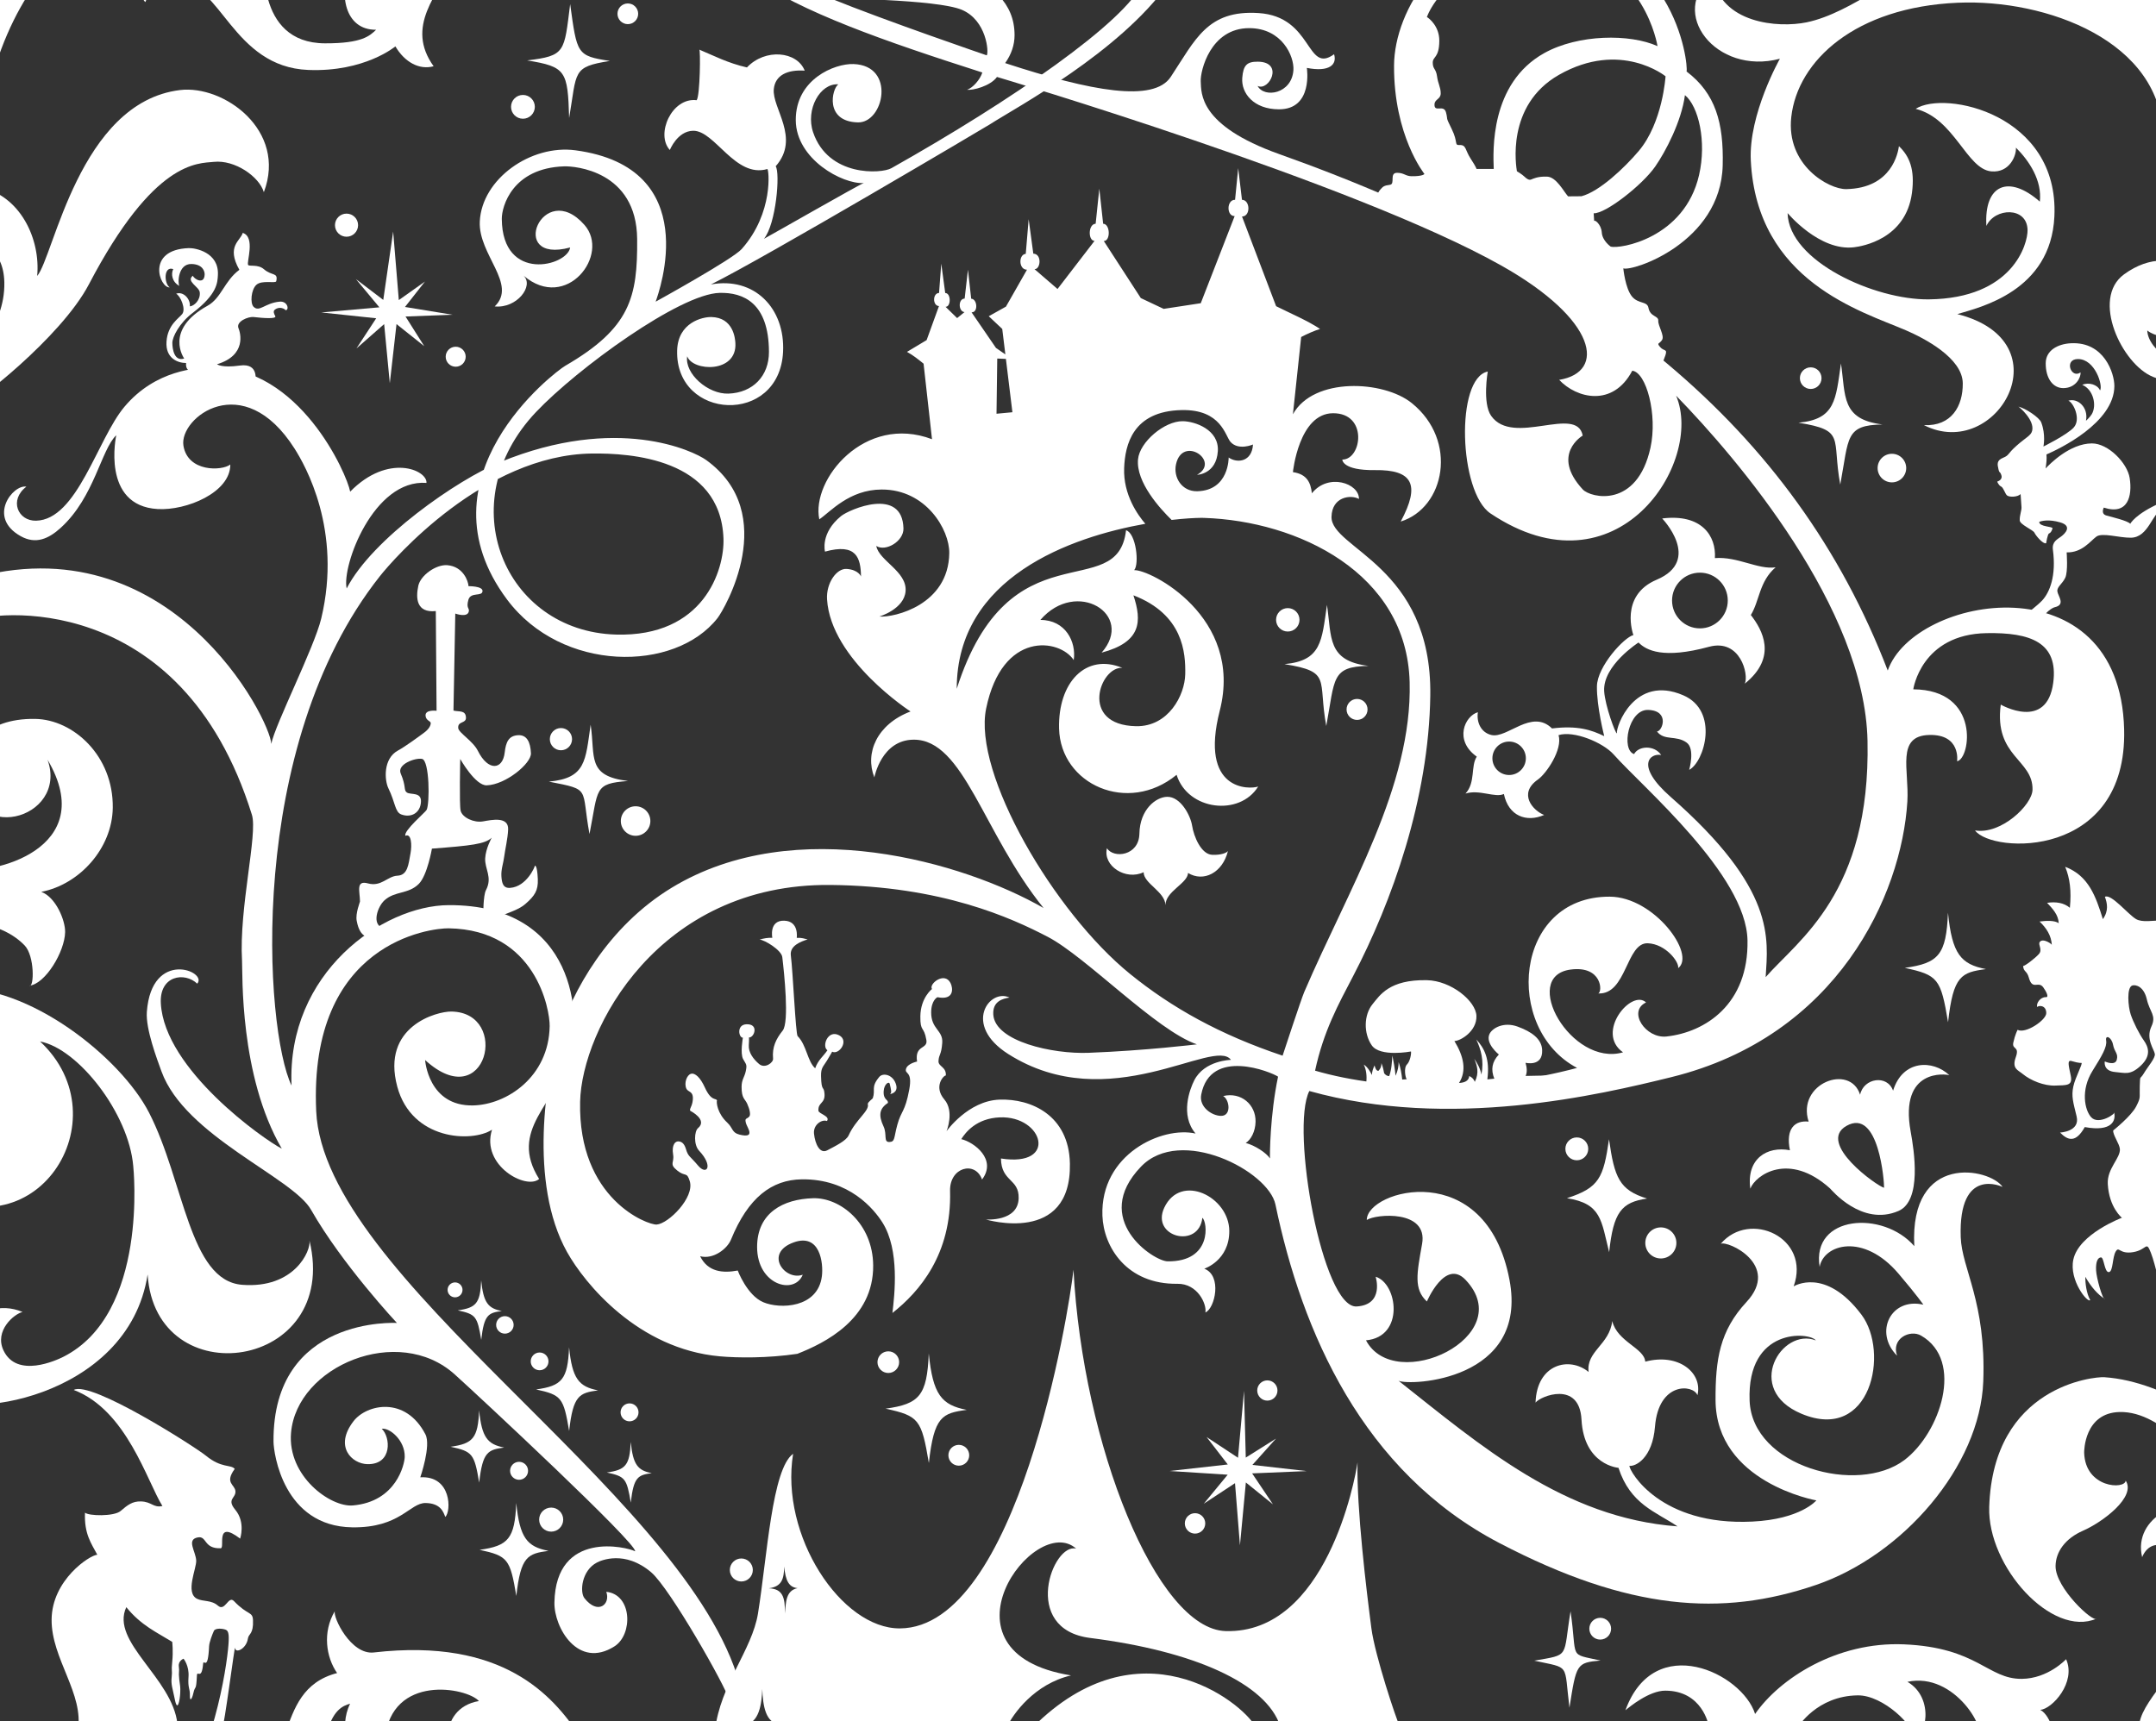 <?xml version="1.0" encoding="UTF-8" standalone="no"?>
<!DOCTYPE svg PUBLIC "-//W3C//DTD SVG 1.1//EN" "http://www.w3.org/Graphics/SVG/1.1/DTD/svg11.dtd">
<svg width="100%" height="100%" viewBox="0 0 625 499" version="1.1" xmlns="http://www.w3.org/2000/svg" xmlns:xlink="http://www.w3.org/1999/xlink" xml:space="preserve" xmlns:serif="http://www.serif.com/" style="fill-rule:evenodd;clip-rule:evenodd;stroke-linejoin:round;stroke-miterlimit:2;">
    <rect x="0" y="0" width="625" height="499" fill="#333333" stroke="none"/>
    <g transform="matrix(1,0,0,1,-69,-23)">
        <clipPath id="_clip1">
            <rect x="647.966" y="122.507" width="46.034" height="79.267"/>
        </clipPath>
        <g clip-path="url(#_clip1)">
            <path d="M654.108,140.898C656.239,141.392 660.193,144.074 660.725,145.462C662.104,149.061 661.365,152.468 661.365,152.468C661.365,152.468 668.113,149.129 670.112,146.993C672.368,144.58 670.05,139.671 668.598,139.189C671.208,138.322 674.48,141.034 673.699,145.004C673.699,145.004 674.88,143.943 675.38,143.098C676.884,140.558 675.858,135.92 672.613,134.585C674.514,133.749 677.053,134.508 677.78,136.201C678.7,134.88 676.361,127.078 671.352,127.103C667.238,127.124 669.373,132.948 672.136,130.972C672.254,132.376 670.836,135.487 667.182,135.532C664.147,135.568 662.007,132.742 662.029,128.313C662.047,124.601 665.498,122.72 669.365,122.525C679.032,122.038 681.942,131.328 681.932,134.922C681.904,145.635 665.721,153.279 662.248,154.766C662.355,156.131 662.244,157.18 661.995,158.827C663.2,157.543 668.993,151.611 675.4,151.565C680.127,151.532 685.699,157.237 686.374,161.624C687.171,166.796 685.888,172.454 678.868,170.181C678.868,170.181 677.9,171.982 679.6,172.464C681.126,172.897 685.798,173.982 686.541,174.873C686.541,174.873 687.937,172.041 695.406,168.758C703.332,165.275 695.747,170.84 695.747,170.84C692.927,171.575 691.885,178.848 686.716,178.908C683.282,178.947 678.376,177.35 676.702,178.599C674.954,179.903 672.536,183.292 668.098,183.163C668.098,183.163 668.542,188.738 667.69,190.529C666.837,192.32 665.257,193.142 665.406,194.457C665.557,195.796 667.882,198.318 664.669,199.056C663.787,199.258 662.137,200.55 661.351,201.774L656.73,200.763C656.73,200.763 659.73,198.468 660.983,197.125C663.181,194.77 665.124,189.996 664.114,182.414C663.803,180.075 665.35,179.416 666.514,178.55C667.578,177.758 669.906,175.514 666.197,174.452C662.873,173.501 660.877,174.027 660.141,174.317C660.162,175.813 664.156,175.601 663.997,176.206C663.833,176.831 663.508,177.496 663.019,177.655C662.548,177.808 662.157,180.51 662.157,180.51C661.168,180.801 659.086,178.19 658.765,177.463C658.396,176.629 654.527,175.112 654.496,173.873C654.456,172.288 655.08,171.028 655.007,170.029C654.96,169.378 654.748,166.254 654.748,166.254C653.918,167.138 651.502,167.217 650.811,166.646C650.252,166.184 649.8,164.391 649.075,164.05C648.35,163.709 647.966,162.635 647.966,162.635C647.966,162.635 649.58,162.191 649.196,160.869C648.812,159.547 648.638,160.36 648.345,159.113C647.98,157.557 647.787,156.504 649.663,155.736C651.539,154.968 650.817,154.665 653.648,152.167C656.393,149.746 657.796,149.294 658.112,147.843C658.787,144.745 654.435,141.05 654.108,140.898L654.09,140.894C654.092,140.892 654.098,140.894 654.108,140.898Z" style="fill:white;"/>
        </g>
    </g>
    <g transform="matrix(1,0,0,1,-69,-23)">
        <path d="M465.062,336.883C465.293,334.884 465.044,333.149 464.345,331.663C465.47,332.428 466.108,333.541 466.724,334.697C466.699,333.703 467.057,332.785 467.47,331.908C467.691,332.843 468,333.472 468.567,333.505C469.449,332.601 469.422,331.883 469.462,331.254C469.931,332.433 470.117,333.486 470.256,334.196C470.684,334.743 471.172,335.008 471.714,335.015C472.422,333.045 472.487,331.047 472.635,329.053C473.029,330.952 473.368,332.886 473.556,334.913C474.19,333.54 474.456,332.223 474.452,330.947C475.021,332.72 475.295,334.215 475.486,336.015L476.808,335.921C476.443,335.65 475.844,332.64 476.872,331.623C477.797,330.709 478.154,328.466 478.027,327.873C478.027,327.873 469.073,329.578 466.659,326.096C464.265,322.643 464.315,317.274 466.919,314.114C469.001,311.587 471.756,306.978 482.632,307.202C489.702,307.348 496.859,313.28 497.002,317.559C497.152,322.058 492.285,324.853 490.617,324.843C493.368,329.361 494.199,333.494 491.952,337.011C493.571,336.913 494.768,336.428 494.92,334.989C495.666,335.329 496.231,335.862 496.532,336.678C497.876,333.959 497.174,331.959 496.379,330C497.256,331.299 498.068,332.676 498.451,334.58C499.243,330.497 498.315,327.335 496.967,324.397C499.254,326.877 500.961,330.01 500.166,335.962L502.187,335.757C501.139,333.145 501.484,330.888 503.502,328.752C503.502,328.752 499.501,325.558 500.781,322.82C501.594,321.082 504.891,319.176 508.966,320.669C512.998,322.146 515.915,324.219 516.054,327.441C516.269,332.406 511.234,331.149 511.234,331.149C511.653,332.602 511.744,333.886 511.27,334.964L519.074,334.81L500.626,340.516L476.243,341.207L465.062,336.883Z" style="fill:white;"/>
    </g>
    <g transform="matrix(1,0,0,1,-69,-23)">
        <clipPath id="_clip2">
            <rect x="467.432" y="23" width="100.985" height="106.979"/>
        </clipPath>
        <g clip-path="url(#_clip2)">
            <path d="M469.148,77.956C469.918,77.112 470.127,76.811 471.925,76.582C473.554,76.375 471.64,73.079 474.03,73.104C476.044,73.124 476.429,74.068 478.182,74.093C481.526,74.142 481.95,73.438 481.92,73.427C481.92,73.427 473.024,62.363 473.116,42.027C473.19,25.704 487.529,2.65 512.907,2.736C554.583,2.879 558.511,42.045 557.914,43.724C566.344,50.11 568.697,58.656 568.391,70.947C567.83,93.388 542.178,101.809 539.58,100.808C539.58,100.808 540.133,106.611 542.107,108.984C543.933,111.179 546.502,110.27 546.869,112.245C547.374,114.964 549.821,114.47 549.716,116.013C549.618,117.447 551.573,120.297 550.823,121.546C550.074,122.796 549.121,122.304 550.246,123.616C551.37,124.928 552.416,124.056 551.791,125.993C551.167,127.929 550.074,129.979 550.074,129.979L522.901,109.116L493.667,92.437L467.432,81.256C467.432,81.256 468.377,78.799 469.148,77.956ZM557.446,50.582C561.404,53.829 563.775,64.028 561.536,73.773C557.312,92.153 538.456,95.294 535.911,94.495C535.911,94.495 533.499,92.839 533.339,90.4C533.18,87.961 531.101,86.457 531.141,87.177C531.181,87.897 530.989,84.84 530.989,84.84C534.392,85.018 545.054,76.691 548.806,71.316C551.819,66.999 556.445,58.197 557.446,50.582ZM551.824,45.12C551.824,45.12 538.822,34.524 520.941,44.691C505.353,53.553 508.574,71.601 508.733,72.651C508.733,72.651 510.208,73.52 510.944,74.236C511.519,74.794 512.196,75.304 512.846,75.054C513.495,74.804 514.794,74.109 517.479,74.214C520.193,74.32 522.285,78.533 523.562,79.933L527.438,79.901C532.668,78.551 539.936,71.632 544.029,66.809C551.004,58.587 551.824,45.12 551.824,45.12ZM502.019,71.986C501.827,66.85 500.865,47.187 516.681,38.385C526.534,32.901 541.518,32.76 549.493,36.376C549.493,36.376 545.762,12.388 521.818,9.241C497.983,6.108 485.157,21.112 482.64,27.939C483.39,28.367 486.279,30.7 486.238,34.876C486.188,39.937 484.303,39.305 484.339,41.223C484.374,43.145 485.273,42.82 485.588,45.171C485.874,47.298 486.647,48.308 486.647,50.057C486.647,51.806 484.919,51.714 484.847,53.235C484.726,55.799 487.537,53.116 488.187,55.615C488.836,58.114 487.887,56.465 489.836,60.412C491.785,64.36 490.454,65.124 492.168,65.056C494.075,64.98 493.699,66.51 495.333,69.008C496.997,71.551 497.016,71.979 497.016,71.979L502.019,71.986Z" style="fill:white;"/>
        </g>
    </g>
    <g transform="matrix(1,0,0,1,-69,-23)">
        <path d="M429.625,426.255L427.885,445.675L418.777,439.662L424.917,447.62L408.056,449.513L424.892,450.588L417.958,459.005L427.015,453.044L428.448,471.056L430.163,452.839L438.017,459.184L431.979,450.204L447.791,449.539L432.056,447.748L438.887,440.123L430.137,445.624" style="fill:white;"/>
    </g>
    <g transform="matrix(1,0,0,1,-69,-23)">
        <path d="M124.044,130.615L142.971,133.734C142.971,133.734 144.311,128.168 138.514,128.99C133.222,129.74 131.914,128.611 131.914,128.611C140.602,125.994 138.66,119.403 138.144,118.18C137.309,116.199 141.018,114.745 142.5,114.92C145.294,115.249 149.09,115.51 148.823,114.712C148.782,114.59 148.198,113.739 148.412,113.149C148.6,112.629 149.5,112.271 150.047,112.264C151.008,112.253 151.564,112.666 151.809,112.942C152.884,112.929 152.445,110.233 150.029,110.466C145.746,110.878 144.211,113.609 142.518,111.957C141.469,110.934 141.78,106.998 143.314,105.59C144.935,104.101 148.916,105.282 149.083,104.531C149.669,101.886 147.86,103.094 145.499,101.051C143.777,99.561 141.303,100.316 140.938,99.831C140.38,99.091 143.142,91.744 139.369,90.521C138.736,92.844 134.518,94.34 138.388,101.234C134.005,104.491 133.187,109.424 129.161,111.655C116.436,118.707 122.399,126.948 122.399,126.948C119.505,127.892 118.966,124.184 118.962,122.407C118.958,120.693 121.014,116.651 124.835,113.741C132.066,108.233 132.049,104.861 132.164,102.752C132.527,96.135 125.584,94.873 123.73,94.938C111.167,95.383 115.31,106.613 118.208,106.321C116.555,105.337 116.366,100.026 119.225,101.027C118.507,102.402 118.861,104.768 121.002,105.901C120.47,105.163 120.573,99.481 124.477,99.546C127.79,99.6 128.356,101.714 128.326,102.585C128.22,105.753 125.126,103.815 124.922,102.942C122.801,104.559 126.718,106.105 126.909,107.745C127.17,109.978 125.278,111.74 124.026,111.831C124.292,109.812 122.205,107.366 120.056,108.159C121.356,108.841 122.953,112.625 121.812,114.066C120.807,115.336 117.612,117.197 117.271,122.015C116.919,126.995 120.653,128.252 122.95,128.256C122.832,129.44 123.21,130.216 124.044,130.615Z" style="fill:white;"/>
    </g>
    <g transform="matrix(1,0,0,1,-69,-23)">
        <clipPath id="_clip3">
            <rect x="109.93" y="23" width="91.186" height="20.321"/>
        </clipPath>
        <g clip-path="url(#_clip3)">
            <path d="M116.222,10.117C109.417,10.503 108.853,21.922 111.143,23.597C112.754,19.4 114.936,18.403 120.705,18.113C132.872,17.501 136.355,42.406 158.361,43.281C174.729,43.932 183.62,36.448 183.62,36.448C186.331,41.081 190.623,43.351 194.702,42.207C186.466,30.74 195.673,21.367 201.116,11.357L191.053,10.458C189.673,14.984 185.173,22.193 178.135,22.403C174.286,22.519 170.692,16.79 170.463,13.661C167.21,20.972 168.805,31.715 178.033,31.631C176.183,33.365 174.061,35.595 163.2,35.563C142.598,35.503 145.726,10.283 145.726,10.283C145.726,10.283 116.581,10.097 116.222,10.117Z" style="fill:white;"/>
        </g>
    </g>
    <g transform="matrix(1,0,0,1,-69,-23)">
        <clipPath id="_clip4">
            <rect x="69" y="23" width="23.556" height="36.845"/>
        </clipPath>
        <g clip-path="url(#_clip4)">
            <path d="M92.555,8.298C80.942,9.662 66.537,35.051 63.941,59.845C63.936,59.888 60.02,8.315 59.993,8.521C59.965,8.726 92.805,8.268 92.555,8.298Z" style="fill:white;"/>
        </g>
    </g>
    <g transform="matrix(1,0,0,1,-69,-23)">
        <clipPath id="_clip5">
            <rect x="69" y="48.989" width="77.951" height="91.23"/>
        </clipPath>
        <g clip-path="url(#_clip5)">
            <path d="M63.075,77.227C74.942,79.651 80.785,92.347 79.775,103.015C84.594,97.451 91.967,52.687 121.162,49.113C133.873,47.557 152.288,60.793 145.489,78.717C144.14,74.198 137.09,69.28 130.977,69.932C126.374,70.423 113.678,69.333 94.786,105.415C86.578,121.091 60.988,140.632 59.993,140.212C57.033,138.96 60.093,123.47 59.993,124.233C59.6,127.232 70.55,118.28 70.257,104.86C70.044,95.098 63.284,92.502 59.993,94.787C58.595,95.758 62.716,77.154 63.075,77.227Z" style="fill:white;"/>
        </g>
    </g>
    <g transform="matrix(1,0,0,1,221,443)">
        <path d="M223.776,38.508C234.276,36.646 232.034,37.827 234.283,24.19C236.336,38.304 233.473,36.342 242.995,38.47C236.004,39.077 235.964,39.432 233.969,52.141C232.327,39.017 234.376,40.844 223.776,38.508Z" style="fill:white;"/>
    </g>
    <g transform="matrix(1,0,0,1,-69,-23)">
        <path d="M221.802,40.52C232.989,39.152 232.521,38.178 234.283,24.19C236.284,38.727 236.191,39.183 245.793,40.673C234.806,42.417 236.291,43.618 233.988,57.218C233.577,43.536 233.097,42.343 221.802,40.52Z" style="fill:white;"/>
    </g>
    <g transform="matrix(1,0,0,1,-69,-23)">
        <clipPath id="_clip6">
            <rect x="560.343" y="23" width="133.657" height="125.297"/>
        </clipPath>
        <g clip-path="url(#_clip6)">
            <path d="M626.743,146.273C647.776,156.989 667.912,122.042 636.408,114.071C642.959,112.101 663.522,107.473 664.544,85.752C665.942,56.033 632.695,49.124 624.333,54.559C635.635,57.388 639.074,72.039 646.259,72.69C651.587,73.172 653.576,68.036 653.397,65.809C657.317,69.713 661.011,75.376 660.325,81.459C651.301,73.529 644.1,76.502 644.833,88.508C647.266,83.192 656.617,82.847 656.766,89.671C656.854,93.686 652.515,109.528 628.114,109.802C612.502,109.977 587.555,98.789 587.201,84.783C587.201,84.783 596.467,95.928 606.498,94.69C608.857,94.399 621.496,92.306 623.255,78.931C624.152,72.106 622.527,68.293 619.48,65.385C619.226,67.114 617.54,77.578 604.201,77.833C599.206,77.929 586.692,70.933 588.275,56.887C590.117,40.548 606.862,25.071 636.558,23.791C662.167,22.688 695.85,34.926 696.014,62.852C696.032,65.951 698.449,20.881 696.479,19.882C696.211,19.746 628.643,13.608 627.341,13.626C620.078,13.731 606.077,26.709 592.729,29.471C584.498,31.175 567.735,29.855 565.459,16.125C552.392,26.414 566.338,44.971 584.974,40.032C584.974,40.032 575.869,56.092 576.537,69.543C578.281,104.658 608.735,113.265 621.482,118.763C626.75,121.035 637.909,126.772 637.985,134.13C638.054,140.78 634.701,146.616 626.743,146.273Z" style="fill:white;"/>
        </g>
    </g>
    <g transform="matrix(1,0,0,1,-69,-23)">
        <clipPath id="_clip7">
            <rect x="680.584" y="98.552" width="13.416" height="37.452"/>
        </clipPath>
        <g clip-path="url(#_clip7)">
            <path d="M691.468,118.817C695.999,122.631 713.94,122.012 713.722,113.044C713.565,106.607 700.077,91.326 684.72,102.56C675.096,109.601 684.101,128.588 693.102,132.262C698.846,134.607 706.994,136.004 706.994,136.004C706.994,136.004 708.048,127.978 706.328,128.837C701.906,131.045 691.671,124.752 691.468,118.817Z" style="fill:white;"/>
        </g>
    </g>
    <g transform="matrix(1,0,0,1,-69,-23)">
        <clipPath id="_clip8">
            <rect x="69" y="231.438" width="32.693" height="77.384"/>
        </clipPath>
        <g clip-path="url(#_clip8)">
            <path d="M56.729,274.974C66.579,276.983 98.059,269.198 82.787,243.285C88.951,260.653 59.74,268.712 59.171,246.142C59.026,240.38 64.183,231.202 79.192,231.443C90.293,231.621 101.89,242.168 101.69,257.206C101.534,268.974 92.065,279.436 80.964,281.593C85.174,283.122 87.953,289.861 87.878,293.286C87.754,298.939 82.184,308.268 77.524,308.795C78.922,309.393 79.057,300.173 76.148,297.134C73.488,294.356 67.417,289.94 56.436,290.6C56.113,290.62 56.338,274.894 56.729,274.974Z" style="fill:white;"/>
        </g>
    </g>
    <g transform="matrix(1,0,0,1,-69,-23)">
        <clipPath id="_clip9">
            <rect x="69" y="309.495" width="90.74" height="120.797"/>
        </clipPath>
        <g clip-path="url(#_clip9)">
            <path d="M55.617,309.546C77.249,308.311 103.961,329.57 112.206,345.613C122.431,365.509 123.82,394.325 139.189,395.524C154.308,396.703 159.204,385.659 158.711,382.68C167.777,420.33 114.016,427.873 111.797,392.526C106.115,429.055 56.887,435.159 50.844,427.234C50.844,427.234 51.064,419.852 51.124,419.92C53.098,422.141 64.44,424.39 63.1,422.904C50.241,413.415 62.629,397.952 75.537,403.404C73.096,403.959 67.323,408.822 70.001,414.524C73.865,422.749 85.398,417.395 87.352,416.409C112.175,403.883 107.657,361.473 107.626,361.109C106.341,345.849 91.7,327.069 80.618,324.969C104.771,347.49 79.087,387.985 46.931,367.238C75.604,357.818 67.412,336.068 54.8,327.253L55.617,309.546Z" style="fill:white;"/>
        </g>
    </g>
    <g transform="matrix(1,0,0,1,-69,-23)">
        <circle cx="251" cy="27" r="3" style="fill:white;"/>
    </g>
    <g transform="matrix(1,0,0,1,-69,-23)">
        <circle cx="220.594" cy="53.977" r="3.449" style="fill:white;"/>
    </g>
    <g transform="matrix(1,0,0,1,-69,-23)">
        <circle cx="169.455" cy="88.288" r="3.35" style="fill:white;"/>
    </g>
    <g transform="matrix(1,0,0,1,-69,-23)">
        <circle cx="201.099" cy="126.431" r="2.899" style="fill:white;"/>
    </g>
    <g transform="matrix(1,0,0,1,-69,-23)">
        <circle cx="231.612" cy="237.316" r="3.221" style="fill:white;"/>
    </g>
    <g transform="matrix(1,0,0,1,-69,-23)">
        <circle cx="253.252" cy="261.056" r="4.281" style="fill:white;"/>
    </g>
    <g transform="matrix(1,0,0,1,-69,-23)">
        <circle cx="442.314" cy="202.714" r="3.396" style="fill:white;"/>
    </g>
    <g transform="matrix(1,0,0,1,-69,-23)">
        <circle cx="462.396" cy="228.696" r="3.042" style="fill:white;"/>
    </g>
    <g transform="matrix(1,0,0,1,-69,-23)">
        <circle cx="593.905" cy="132.644" r="3.136" style="fill:white;"/>
    </g>
    <g transform="matrix(1,0,0,1,-69,-23)">
        <circle cx="617.444" cy="158.717" r="4.144" style="fill:white;"/>
    </g>
    <g transform="matrix(1,0,0,1,-69,-23)">
        <circle cx="526.098" cy="356.106" r="3.314" style="fill:white;"/>
    </g>
    <g transform="matrix(1,0,0,1,-69,-23)">
        <circle cx="550.459" cy="383.385" r="4.505" style="fill:white;"/>
    </g>
    <g transform="matrix(1,0,0,1,-69,-23)">
        <circle cx="436.39" cy="426.172" r="2.935" style="fill:white;"/>
    </g>
    <g transform="matrix(1,0,0,1,-69,-23)">
        <circle cx="415.427" cy="464.706" r="2.961" style="fill:white;"/>
    </g>
    <g transform="matrix(1,0,0,1,-69,-23)">
        <circle cx="532.885" cy="495.239" r="3.156" style="fill:white;"/>
    </g>
    <g transform="matrix(1,0,0,1,-69,-23)">
        <circle cx="283.902" cy="478.213" r="3.334" style="fill:white;"/>
    </g>
    <g transform="matrix(1,0,0,1,-69,-23)">
        <circle cx="228.781" cy="463.609" r="3.487" style="fill:white;"/>
    </g>
    <g transform="matrix(1,0,0,1,-69,-23)">
        <circle cx="219.473" cy="449.455" r="2.606" style="fill:white;"/>
    </g>
    <g transform="matrix(1,0,0,1,-69,-23)">
        <circle cx="251.499" cy="432.508" r="2.602" style="fill:white;"/>
    </g>
    <g transform="matrix(1,0,0,1,-69,-23)">
        <circle cx="346.947" cy="444.951" r="3.019" style="fill:white;"/>
    </g>
    <g transform="matrix(1,0,0,1,-69,-23)">
        <circle cx="326.51" cy="417.954" r="3.141" style="fill:white;"/>
    </g>
    <g transform="matrix(1,0,0,1,-69,-23)">
        <circle cx="225.428" cy="417.727" r="2.574" style="fill:white;"/>
    </g>
    <g transform="matrix(1,0,0,1,-69,-23)">
        <circle cx="215.362" cy="407.15" r="2.536" style="fill:white;"/>
    </g>
    <g transform="matrix(1,0,0,1,-69,-23)">
        <circle cx="200.914" cy="396.993" r="2.164" style="fill:white;"/>
    </g>
    <g transform="matrix(1,0,0,1,-69,-23)">
        <clipPath id="_clip10">
            <rect x="276.275" y="391.15" width="198.523" height="130.85"/>
        </clipPath>
        <g clip-path="url(#_clip10)">
            <path d="M287.369,524.466C280.404,524.542 276.321,524.612 276.275,524.669C277.802,511.443 287.018,501.439 288.733,490.816C291.414,474.201 292.778,448.933 298.913,444.524C295.054,468.305 312.909,495.263 329.878,495.151C364.016,494.926 378.86,403.607 380.191,391.15C382.878,442.024 404.304,495.382 424.319,495.931C453.438,496.729 461.841,452.06 462.528,447.01C462.236,460.428 465.11,484.108 466.547,495.104C467.581,503.017 473.778,521.562 474.687,523.303C473.371,523.309 459.707,523.376 440.118,523.478C436.044,511.102 415.207,501.735 385.037,497.923C364.747,495.359 374.201,470.177 380.974,472.029C368.957,461.246 338.517,502.206 379.479,508.782C368.935,511.244 362.664,519.864 360.795,523.923C334.101,524.086 308.862,524.258 293.032,524.409C293.664,523.672 294.409,523.147 295.279,522.966C290.878,522.787 290.165,517.505 289.975,512.729C289.806,516.73 289.237,522.934 284.361,523.196C285.564,523.245 286.562,523.712 287.369,524.466ZM368.327,523.877C383.793,508.366 398.902,506.483 410.66,509.374C422.417,512.264 430.822,519.93 432.877,523.516C413.999,523.616 390.913,523.742 368.327,523.877ZM474.687,523.303L474.791,523.302C474.814,523.483 474.776,523.474 474.687,523.303ZM291.864,483.52C295.803,483.001 296.225,480.638 296.342,477.214C296.697,481.465 297.802,483.259 300.216,483.469C296.793,484.181 296.823,487.545 296.553,490.821C296.586,486.128 295.931,483.687 291.864,483.52Z" style="fill:white;"/>
        </g>
    </g>
    <g transform="matrix(1,0,0,1,-69,-23)">
        <clipPath id="_clip11">
            <rect x="689.233" y="459.676" width="4.767" height="62.324"/>
        </clipPath>
        <g clip-path="url(#_clip11)">
            <path d="M709.342,523.117C709.877,523.775 688.85,524.638 689.238,522.445C690.513,515.244 702.625,505.221 705.939,494.255C707.507,489.066 706.523,480.928 703.628,476.312C701.805,473.406 693.218,466.88 689.982,474.48C687.182,462.877 702.197,455.857 709.054,461.881C709.054,461.881 709.089,522.806 709.342,523.117Z" style="fill:white;"/>
        </g>
    </g>
    <g transform="matrix(1,0,0,1,-69.121,-23.364)">
        <clipPath id="_clip12">
            <rect x="540.312" y="500.092" width="128.471" height="22.271"/>
        </clipPath>
        <g clip-path="url(#_clip12)">
            <path d="M540.312,519.253C548.683,496.228 574.176,508.457 577.905,520.327C584.979,510.086 601.554,499.302 621.053,500.138C642.498,501.057 645.286,510.222 655.203,510.143C662.876,510.082 668.061,504.442 668.061,504.442C671.044,511.158 664.039,518.854 660.58,519.14C663.83,520.827 665.294,528.335 664.048,526.951C663.611,526.464 641.653,528.586 642.429,528.038C645.815,525.653 635.841,508.025 622.069,511.006C630.206,515.756 627.328,528.001 623.61,526.895C624.411,524.214 615.147,514.83 607.651,514.93C595.763,515.088 590.346,524.13 590.346,524.13L564.418,523.589C564.418,523.589 562.641,513.58 551.868,513.567C547.179,513.561 541.477,518.286 540.312,519.253Z" style="fill:white;"/>
        </g>
    </g>
    <g transform="matrix(1,0,0,1,-69,-23)">
        <clipPath id="_clip13">
            <rect x="645.64" y="422.307" width="48.36" height="70.949"/>
        </clipPath>
        <g clip-path="url(#_clip13)">
            <path d="M714.887,454.096C707.517,448.508 696.332,432.089 683.432,432.411C673.207,432.666 673.161,443.77 673.174,444.204C673.481,454.524 685.033,454.931 685.214,452.307C688.321,457.027 678.516,464.346 672.848,466.821C667.655,469.088 664.94,472.959 664.887,477.054C664.806,483.431 675.897,493.665 676.79,492.309C663.858,497.956 645.095,477.232 645.652,459.918C646.778,424.867 676.063,422.119 679.006,422.316C697.517,423.552 715.484,438.127 716.171,439.564C716.599,440.461 718.295,456.679 714.887,454.096Z" style="fill:white;"/>
        </g>
    </g>
    <g transform="matrix(1,0,0,1,-69,-23)">
        <clipPath id="_clip14">
            <rect x="69" y="23" width="338.816" height="492.957"/>
        </clipPath>
        <g clip-path="url(#_clip14)">
            <path d="M280.417,515.948C279.435,512.081 263.219,483.534 257.795,478.903C250.148,472.375 243.197,475.448 242.07,476.034C237.532,478.393 237.047,484.644 238.424,486.391C242.323,491.337 246.05,488.172 244.758,484.545C252.279,485.29 252.535,496.914 247.132,500.352C236.577,507.07 229.581,494.912 229.721,487.632C230.126,466.487 250.855,471.567 253.109,472.792C253.673,470.54 208.275,428.229 200.812,421.499C184.464,406.757 155.01,419.064 153.366,438.453C152.302,450.993 164.781,460.056 171.276,459.5C183.929,458.416 186.275,447.505 186.325,445.434C186.441,440.544 181.82,436.845 179.665,437.283C182.199,439.565 182.86,447.668 175.517,447.525C171.026,447.437 165.764,442.459 171.508,435.039C175.265,430.185 186.539,427.664 192.337,438.908C194.016,442.164 190.837,451.344 190.837,451.344C199.919,450.782 199.848,461.234 198.078,462.831C197.554,461.447 196.768,458.873 192.394,458.796C187.774,458.714 185.046,466.065 171.055,465.844C151.178,465.53 148.31,444.375 148.287,440.962C148.042,404.425 184.061,406.59 184.061,406.59C184.061,406.59 168.205,389.65 159.162,373.759C153.8,364.337 122.589,352.399 115.805,333.633C114.575,330.23 111.194,321.39 111.568,316.392C112.944,298.016 129.355,304.686 126.171,308.21C122.552,304.744 115.181,305.808 115.623,313.915C116.674,333.166 145.564,353.441 150.692,356.055C138.339,334.857 139.369,305.061 139.163,301.572C138.261,286.272 143.758,264.823 142.027,259.254C121.526,193.304 66.316,200.189 60.468,203.12C60.18,203.264 59.17,191.214 60.17,190.922C118.425,173.945 147.503,231.907 147.635,238.693C148.772,232.985 160.1,210.765 162.12,202.34C168.258,176.729 157.464,157.912 154.398,153.083C139.491,129.606 120.87,144.142 122.173,152.215C123.418,159.925 133.345,159.581 135.763,157.685C135.811,165.826 123.003,171.073 114.735,170.599C98.215,169.651 102.703,149.197 102.703,149.197C98.295,153.388 96.38,167.095 86.669,175.981C83.009,179.331 79.304,180.849 75.035,178.48C65.132,172.982 72.828,163.354 76.643,164.11C71.555,167.982 74.19,174.091 79.45,173.976C91.403,173.715 97.197,150.33 105.065,140.955C114.133,130.15 126.222,129.616 130.306,129.558C155.859,129.194 169.592,160.453 170.511,165.552C181.482,154.339 192.889,159.241 192.631,163.017C177.274,161.865 168.013,187.145 169.498,193.624C176.842,179.253 201.594,162.076 214.064,156.965C247.895,143.1 270.066,153.743 273.723,156.39C295.282,171.991 278.957,199.714 277.01,202.205C264.673,217.994 231.824,218.05 215.971,196.807C189.616,161.491 229.64,130.928 232.889,129.043C251.723,118.112 253.837,109.215 253.704,92.325C253.547,72.479 235.544,71.139 232.578,71.232C217.533,71.702 214.436,82.858 214.464,86.46C214.605,105.075 233.543,100.131 234.279,94.756C215.793,99.744 226.365,74.543 238.412,88.198C246.026,96.828 233.196,113.527 220.774,102.924C223.884,105.889 218.809,112.505 212.414,111.843C219.07,105.429 207.624,96.855 208.085,87.225C208.676,74.872 222.897,64.843 235.822,66.58C273.137,71.594 260.065,107.623 259.067,110.469C259.067,110.469 281.34,98.205 284.002,95.214C293.349,84.71 291.889,71.907 291.439,72.015C282.099,74.722 276.242,60.814 269.925,60.916C265.35,60.989 263.183,66.49 263.183,66.49C258.982,61.958 263.734,51.168 270.962,52.051C271.958,50.605 272.095,37.256 271.712,37.387C275.937,39.147 279.95,41.281 285.528,42.554C290.84,36.938 300.075,37.861 302.275,43.486C297.186,43.14 293.729,44.84 293.319,48.803C292.742,54.372 301.115,62.986 293.864,71.206C295.201,73.14 293.989,87.936 290.467,92.237C291.501,91.732 318.563,76.227 319.401,76.069C313.252,76.473 299.759,69.155 299.686,57.863C299.608,45.983 310.934,41.379 316.427,41.571C328.769,42.003 325.234,58.676 317.687,58.488C307.957,58.244 310.157,48.723 312.02,47.452C306.723,47.083 302.459,54.737 304.716,61.369C309.129,74.332 324.493,73.406 327.395,71.772C362.419,52.051 395.257,29.367 400.356,17.872C400.487,17.576 408.134,17.631 407.806,18.091C393.474,38.235 363.662,54.093 355.951,59.056C354.873,59.751 290.352,97.954 275.076,105.479C287.69,103.153 296.639,112.399 296.002,125.049C294.922,146.451 264.74,144.881 265.296,124.623C265.519,116.476 272.688,114.862 275.222,114.922C281.58,115.071 282.105,121.105 282.183,122.49C282.68,131.27 269.782,130.732 268.206,126.303C267.428,131.347 274.236,137.348 280.184,137.128C287.263,136.866 291.936,132.008 291.911,125.028C291.862,110.791 284.483,107.76 277.605,107.92C266.104,108.188 236.338,129.856 224.39,142.465C199.437,168.795 215.279,206.027 247.503,206.991C273.044,207.755 279.052,188.201 278.726,179.131C277.89,155.891 251.594,154.356 240.585,154.497C209.284,154.899 183.056,185.095 179.125,190.063C140.035,239.474 145.762,321.765 153.52,337.756C152.081,305.027 180,285.515 199.073,285.441C236.244,285.295 237.636,318.261 234.227,329.316C229.898,343.351 216.371,350.622 225.285,364.843C221.555,368.112 208.351,360.914 211.627,350.558C205.756,354.363 188.352,353.602 184.168,338.082C179.436,320.535 195.677,316.223 199.858,316.294C217.073,316.585 210.051,346.635 192.234,330.355C192.234,330.355 193.129,343.815 206.183,343.516C215.837,343.295 228.093,335.293 228.343,320.528C228.423,315.812 224.375,292.567 199.058,292.162C194.022,292.082 158.446,296.084 160.661,345.158C162.839,393.407 264.943,454.413 282.641,508.698C282.641,508.698 280.496,516.261 280.417,515.948Z" style="fill:white;fill-rule:nonzero;"/>
        </g>
    </g>
    <g transform="matrix(1,0,0,1,-69,-23)">
        <clipPath id="_clip15">
            <rect x="151.63" y="490.134" width="85.156" height="31.866"/>
        </clipPath>
        <g clip-path="url(#_clip15)">
            <path d="M236.786,525.909C229.27,514.895 215.076,497.782 177.357,502.13C170.729,502.894 165.426,491.867 166.071,490.134C162.425,496.261 163.528,503.511 166.723,508.102C156.857,510.649 154.226,518.22 151.63,525.815L163.631,526.125C165.264,518.892 168.425,517.53 170.494,516.987C168.739,520.509 168.805,524.277 169.359,527.3L180.564,527.249C182.477,508.197 204.37,512.298 207.832,516.219C201.574,517.244 198.901,522.051 198.88,526.19L236.786,525.909Z" style="fill:white;"/>
        </g>
    </g>
    <g transform="matrix(1,0,0,1,-69,-23)">
        <clipPath id="_clip16">
            <rect x="83.96" y="425.732" width="58.396" height="96.268"/>
        </clipPath>
        <g clip-path="url(#_clip16)">
            <path d="M91.545,524.852C93.487,514.134 83.843,503.991 83.961,492.551C84.08,481.082 94.998,473.909 97.206,473.791C95.44,470.473 93.375,467.742 93.64,461.588C94.652,462.568 102.047,462.74 103.953,461.114C105.94,459.419 107.351,458.261 109.855,458.334C113.025,458.426 113.449,460.26 116.083,459.663C111.638,452.571 105.734,431.844 90.381,426.017C95.289,423.172 125.567,442.51 128.718,445.092C133.223,448.784 135.957,447.562 137.044,448.905C134.026,453.041 137.088,453.387 137.249,455.358C137.419,457.428 134.588,457.608 137.221,460.78C140.232,464.406 138.611,469.114 138.611,469.114C131.215,463.472 134.313,471.865 132.982,471.912C127.981,472.09 129.026,468.271 126.354,468.765C122.952,469.393 125.748,472.784 125.878,475.473C125.991,477.79 122.613,484.808 126.125,486.565C127.845,487.426 130.281,486.867 132.159,488.544C134.276,490.434 135.163,485.492 136.837,487.245C140.857,491.454 142.235,490.151 142.342,492.787C142.509,496.869 141.071,496.658 140.87,498.075C140.445,501.07 137.233,502.546 137.153,500.813C137.085,499.359 134.069,523.424 133.305,524.765L130.225,524.547C133.165,514.955 134.591,506.133 135.095,501.293C135.52,497.205 135.335,495.912 134.472,495.555C133.427,495.123 131.385,495.038 131.005,495.872C130.568,496.831 129.667,499.121 129.612,500.339C129.271,507.865 128.011,503.867 127.881,505.402C127.465,510.294 126.162,507.205 126.087,508.753C125.849,513.718 125.629,511.301 125.028,514.014C124.659,515.681 123.991,516.559 124.045,514.524C124.099,512.51 123.406,512.493 123.646,509.213C123.886,505.933 122.206,503.933 122.206,503.933C122.206,503.933 120.619,504.553 120.841,506.187C121.074,507.911 120.701,507.497 120.961,509.891C121.211,512.186 121.334,511.87 121.246,513.853C121.145,516.097 120.446,519.453 119.726,515.933C119.006,512.413 118.526,511.453 118.766,509.293C119.006,507.133 118.606,507.853 118.926,504.813C119.246,501.773 118.926,499.053 118.926,499.053C114.439,496.279 109.885,494.281 105.615,488.993C100.907,499.049 118.932,509.451 120.437,522.811L91.545,524.852Z" style="fill:white;"/>
        </g>
    </g>
    <g transform="matrix(1,0,0,1,-69,-23)">
        <path d="M162.134,113.593L178.979,112.108L172.169,103.916L180.105,109.958L182.973,90.143L184.611,110.009L192.189,104.633L186.403,112.006L200.176,114.259L186.557,114.771L191.984,123.372L183.945,116.972L182,134.124L180.361,116.972L172.323,124.038L178.057,115.283" style="fill:white;"/>
    </g>
    <g transform="matrix(1,0,0,1,-69,-23)">
        <path d="M176.879,295.731C176.194,294.268 173.433,295.557 172.399,289.97C172.004,287.833 173.356,284.557 173.355,284.396C173.338,281.488 172.048,278.146 175.675,279.14C179.545,280.201 181.315,277.037 184.227,276.902C187.226,276.763 187.418,273.579 188.016,270.329C188.45,267.967 188.243,264.532 186.514,265.334C185.931,263.889 192.322,258.505 192.672,257.828C193.616,256 193.531,243.478 191.346,243.038C189.414,242.648 184,244.599 185.168,247.294C186.811,251.089 185.948,252.133 186.963,252.793C188.088,253.523 191.18,252.558 191.031,255.491C190.868,258.695 188.194,260.212 185.325,259.144C183.487,258.46 183.619,255.711 181.599,251.58C180.468,249.269 179.992,242.993 184.365,240.611C186.533,239.43 190.219,236.711 191.905,235.467C193.234,234.487 193.8,233.535 193.87,232.74C193.935,232.011 192.489,232.017 192.362,230.524C192.203,228.643 195.558,229.091 195.558,229.091L195.335,200.177C189.683,200.76 189.493,196.407 190.264,192.845C190.927,189.781 195.437,186.62 198.651,186.875C203.312,187.244 204.757,191.567 204.819,192.964C204.819,192.964 208.935,192.904 208.88,194.375C208.815,196.084 205.45,194.535 204.784,196.904C204.103,199.327 205.049,199.244 204.925,200.168C204.645,202.255 200.982,200.899 200.982,200.899L200.457,229.028C202.077,229.445 203.996,228.829 204.077,231.069C204.142,232.857 201.614,232.011 201.839,234.124C201.985,235.499 206.109,237.845 207.529,240.703C210.485,246.65 214.743,246.295 215.314,241.152C215.653,238.103 216.499,236.339 219.137,236.17C221.713,236.005 222.77,238.119 222.915,241.415C223.043,244.339 215.59,250.539 210.083,250.704C206.767,250.804 202.418,243.063 202.418,243.063C202.418,243.063 202.115,256.331 202.531,258.058C203.017,260.08 206.432,261.618 209.005,261.162C211.641,260.695 216.465,259.672 216.304,263.527C216.194,266.149 215.403,269.421 215.179,271.266C214.936,273.275 214.225,275.046 214.349,277.044C214.474,279.043 214.843,280.604 216.924,280.436C221.704,280.05 224.117,274.214 224.038,274.031C224.038,274.031 224.733,273.549 224.906,277.919C225.035,281.167 224.024,282.732 221.338,285.07C218.891,287.2 215.567,287.681 213.247,289.154C211.242,290.427 209.102,287.976 209.102,287.976C209.102,287.976 209.068,282.629 209.879,281.087C211.839,277.359 209.475,274.933 209.65,271.848C209.812,268.977 211.55,265.878 211.55,265.878C209.603,267.743 205.615,268.182 194.211,269.059C194.211,269.059 192.875,276.796 190.418,279.269C187.384,282.323 183.476,281.277 180.433,284.068C178.453,285.885 176.685,291.01 179.933,292.009C183.182,293.009 177.063,296.125 176.879,295.731Z" style="fill:white;"/>
    </g>
    <g transform="matrix(1,0,0,1,-69,-23)">
        <path d="M602.675,128.387C601.147,138.827 601.142,144.572 590.356,145.563C604.196,147.8 599.948,149.888 602.471,163.501C605.023,149.746 603.857,146.265 614.712,146.073C602.663,144.607 604.07,137.76 602.675,128.387Z" style="fill:white;"/>
    </g>
    <g transform="matrix(1,0,0,1,-218,47)">
        <path d="M602.675,128.387C601.147,138.827 601.142,144.572 590.356,145.563C604.196,147.8 599.948,149.888 602.471,163.501C605.023,149.746 603.857,146.265 614.712,146.073C602.663,144.607 604.07,137.76 602.675,128.387Z" style="fill:white;"/>
    </g>
    <g transform="matrix(1,0,0,1,-426,90)">
        <path d="M597.223,120.124C595.695,130.565 595.899,135.638 585.113,136.629C597.537,139.076 594.367,138.215 596.891,151.827C599.495,138.544 598.158,137.216 608.043,136.447C595.994,134.982 598.618,129.497 597.223,120.124Z" style="fill:white;"/>
    </g>
    <g transform="matrix(1,0,0,1,-69,-23)">
        <clipPath id="_clip17">
            <rect x="226.576" y="23" width="458.204" height="464.966"/>
        </clipPath>
        <g clip-path="url(#_clip17)">
            <path d="M362.484,142.527L359.541,118.374L355.627,114.69L360.616,111.901L366.711,101.201C364.252,101.215 364.219,96.759 366.356,96.601L367.197,86.552L368.544,96.545C371.071,96.607 370.708,101.08 368.898,101.044L375.563,106.791L386.297,92.833C384.407,92.865 384.373,87.986 386.618,87.866L387.678,77.693L388.789,87.875C390.845,87.9 390.997,92.884 388.979,92.887L399.709,109.427L406.333,112.557L417.087,110.914L426.915,85.659C424.485,85.691 424.56,80.877 427.034,80.928L427.939,71.745L429.033,80.934C431.429,80.946 431.609,85.738 429.047,85.779L438.931,111.782C443.231,113.931 448.043,115.962 451.672,118.375C450.049,118.877 447.863,119.823 446.196,120.716L443.803,143.112C449.788,132.289 470.056,133.251 478.265,139.879C491.793,150.802 487.82,170.268 475.053,174.219C480.858,163.409 478.442,159.164 467.584,159.306C458.034,159.431 458.122,156.258 458.122,156.258C463.81,156.249 465.6,142.77 455.431,142.815C445.506,142.859 443.802,159.894 443.802,159.894C447.918,160.472 448.969,163.02 449.303,166.028C454.03,160.061 463.043,163.123 462.944,167.669C460.581,166.348 455.131,167.014 454.988,172.83C454.76,182.107 484.142,187.002 483.626,224.632C483.214,254.706 472.446,284.574 461.307,305.92C456.925,314.319 452.713,321.913 450.223,333.436C471.012,339.487 500.049,339.641 526.172,332.642C504.726,321.293 507.809,282.86 535.657,282.987C548.528,283.046 560.714,299.736 555.478,303.711C555.85,301.954 551.876,296.707 546.683,296.498C540.376,296.243 540.573,311.445 532.311,311.047C533.607,310.582 533.424,302.897 524.271,304.127C509.575,306.103 524.512,332.431 539.5,328.119C531.355,322.4 541.967,309.65 546.174,313.655C540.729,316.24 546.065,324.186 552.094,323.529C563.402,322.297 575.924,314.123 575.581,295.646C575.227,276.648 545.218,251.269 536.796,241.773C533.664,238.242 525.179,234.767 520.81,236.149C522.045,240.324 517.251,247.321 514.82,249.023C508.966,253.121 513.428,258.075 516.627,259.295C511.538,261.521 506.291,259.656 504.957,253.212C502.442,254.408 497.903,251.83 493.833,253.087C496.799,249.888 495.281,245.122 497.104,242.386C490.389,237.632 493.665,230.562 497.425,229.507C496.986,232.294 498.238,235.386 501.34,236.113C505.946,237.191 513.006,228.401 518.914,234.211C526.346,233.285 530.367,234.661 534.05,236.441C534.05,236.441 531.832,227.802 531.933,221.989C532.033,216.179 539.876,207.747 542.5,207.137C542.5,207.137 538.294,195.721 549.252,191.085C562.542,185.461 550.847,173.329 550.847,173.329C562.291,171.892 566.546,178.401 566.13,184.818C572.787,184.321 578.608,188.225 583.729,187.493C578.948,191.601 579.071,197.251 576.548,201.321C579.869,205.579 584.374,213.527 574.8,221.222C576.014,218.634 573.498,208.068 564.415,210.537C551.162,214.14 546.239,211.581 543.99,209.294C543.99,209.294 533.577,215.954 534.03,223.419C534.285,227.604 537.341,235.86 537.721,235.629C537.389,233.735 542.801,218.466 556.97,224.603C567.414,229.126 563.113,243.904 558.674,246.215C558.674,246.215 560.45,240.143 557.945,238.319C554.858,236.072 551.482,237.896 549.331,235.076C550.865,235.115 553.17,229.05 546.775,228.839C541.056,228.65 538.866,240.416 542.706,241.642C544.014,239.212 548.61,238.987 550.558,241.917C547.412,241.284 542.8,244.848 553.332,254.087C583.844,280.853 581.526,295.009 580.847,306.315C590.355,295.445 611.275,281.968 610.373,237.818C609.586,199.296 572.693,155.992 554.888,137.731C563.056,157.033 537.818,196.487 501.075,171.87C491.901,165.723 490.848,132.647 500.283,130.729C500.283,130.729 498.679,139.868 501.263,143.563C507.569,152.582 526.082,140.327 527.812,149.293C527.812,149.293 518.413,154.76 527.835,164.92C530.128,167.392 543.573,170.519 547.455,152.801C549.545,143.263 546.248,130.941 542.177,130.489C536.55,141.155 526.028,138.508 520.989,133.142C534.577,130.891 532.197,115.763 504.234,100.006C461.832,76.113 358.016,45.312 358.016,45.312C356.086,47.981 350.958,49.253 349.353,49.024C351.025,48.476 353.142,46.052 353.767,44.021C325.458,34.959 301.112,26.482 286.65,16.188C286.65,16.188 340.619,10.931 348.269,14.745C356.13,18.664 363.114,23.564 363.11,33.199C363.108,35.999 362.207,38.733 360.383,41.294C385.531,49.538 403.457,52.739 408.379,45.304C415.563,34.453 418.991,25.834 433.84,26.784C449.722,27.8 447.575,44.622 455.737,38.727C456.649,41.706 454.41,43.974 447.84,42.689C447.84,42.689 449.741,54.716 439.746,54.696C432.406,54.682 428.76,50.001 429.119,45.565C429.413,41.938 430.434,40.855 433.648,40.886C441.32,40.961 436.906,49.581 433.555,47.913C435.514,51.564 443.523,50.199 443.948,43.297C444.191,39.353 440.677,31.182 431.163,31.159C419.837,31.132 416.926,43.644 417.081,46.579C417.26,49.961 416.451,59.349 439.778,67.658C531.316,100.262 589.175,146.97 616.235,217.422C623.86,195.525 683.516,185.112 684.763,234.47C685.717,272.266 646.428,270.532 641.539,263.779C649.093,265.057 658.093,256.391 658.203,252.003C658.425,243.154 646.998,242.455 648.995,227.3C648.995,227.3 662.356,235.024 664.21,220.955C665.754,209.235 657.583,206.352 644.893,206.576C625.901,206.911 623.637,222.867 623.637,222.867C643.274,223.001 640.202,243.108 636.336,243.722C636.336,243.722 637.523,235.843 628.223,236.103C618.59,236.372 622.482,246.234 621.922,255.392C620.268,282.437 601.702,323.451 553.467,335.322C532.796,340.409 489.323,350.751 448.557,339.337C443.016,350.299 452.361,402.421 462.277,401.807C470.388,401.305 467.782,393.186 467.782,393.186C474.16,395.129 476.245,410.619 464.984,411.625C473.393,427.482 509.404,410.482 493.846,394.084C487.93,387.848 482.643,400.364 482.643,400.364C478.796,396.791 479.701,392.318 481.247,383.68C483.042,373.645 467.796,374.989 465.214,376.726C465.19,368.019 499.785,358.286 506.582,394.079C512.147,423.386 477.707,424.879 474.424,423.349C498.159,442.088 522.334,463.137 555.297,465.567C548.927,461.278 541.635,459.189 538.177,448.593C538.177,448.593 528.162,447.853 527.456,434.587C526.85,423.218 515.503,427.804 514.138,429.687C514.498,418.436 523.974,416.215 529.524,420.8C528.767,414.768 535.565,412.941 536.37,406.035C537.845,412.095 545.647,413.821 545.939,417.812C555.613,415.214 562.643,421.082 561.075,427.538C559.853,424.337 549.801,423.592 548.762,436.654C548.039,445.732 543.176,448.263 541.341,448.016C541.383,449.669 550.325,465.481 576.98,464.179C591.047,463.492 595.541,458.039 595.541,458.039C595.541,458.039 566.393,452.888 566.316,428.905C566.279,417.194 567.505,408.894 575.286,400.513C585.309,389.717 569.786,382.597 567.819,383.641C576.219,373.726 594.022,381.881 588.957,395.982C588.957,395.982 598.093,390.18 608.62,404.19C616.803,415.079 611.355,441.343 591.237,432.918C574.351,425.846 585.511,407.749 595.392,411.65C593.63,409.194 575.362,407.742 576.191,429.126C576.932,448.247 607.523,456.57 621.074,446.33C631.353,438.563 638.565,417.526 625.886,410.245C622.681,408.405 617.168,411.125 618.941,416.077C612.135,409.293 617.171,399.097 626.562,401.291C626.562,401.291 624.8,398.68 619.345,392.273C609.172,380.327 597.644,383.802 596.492,390.342C594.033,375.293 614.907,373.873 623.93,384.311C622.523,356.994 645.877,361.697 649.528,367.147C649.528,367.147 636.676,360.891 637.393,381.726C637.708,390.869 644.788,400.523 643.927,423.543C643.009,448.111 620.6,473.985 595.323,482.592C568.12,491.854 541.177,489.967 503.728,470.438C463.931,449.684 446.393,409.074 438.736,372.243C436.715,362.518 411.225,349.309 399.751,361.273C385.102,376.547 403.418,388.672 407.457,388.724C420.581,388.895 418.989,377.079 417.552,376.111C416.511,385.235 402.522,381.663 406.506,373.169C411.273,363.005 425.333,369.991 425.357,379.922C425.378,388.508 418.105,390.854 418.105,390.854C423.365,392.851 421.182,402.413 418.434,403.541C418.85,401.107 416.17,395.15 410.334,395.233C395.65,395.443 388.903,384.569 388.578,375.486C387.941,357.659 405.869,349.453 415.587,351.672C411.018,346.301 413.944,338.73 415.199,336.247C418.141,330.425 425.836,330.303 425.836,330.303C420.965,323.616 390.527,347.17 361.288,328.618C347.902,320.125 355.888,309.464 361.647,312.245C359.735,312.527 356.688,313.289 356.944,317.193C357.454,324.965 374.12,328.661 384.538,328.262C401.159,327.625 415.965,325.806 415.965,325.806C404.264,321.843 383.882,300.433 372.71,294.62C362.183,289.143 342.022,279.901 309.722,279.592C259.765,279.112 237.636,321.551 237.17,342.445C236.539,370.705 256.796,378.236 259.357,378.056C262.768,377.816 270.4,370.223 268.955,365.48C268.084,362.617 267.71,364.326 265.302,362.374C262.895,360.422 264.531,360.165 264.13,357.781C263.639,354.86 264.811,353.648 266.077,353.994C266.782,354.187 267.405,354.696 267.849,356.175C268.522,358.412 268.917,358.059 271.39,360.987C273.863,363.915 275.891,361.155 271.677,356.666C270.003,354.883 270.316,350.956 271.324,350.12C274.28,347.672 269.093,345.07 269.093,345.07C268.771,344.394 269.656,343.949 269.839,341.889C270.072,339.271 268.435,339.72 267.964,338.638C267.256,337.015 268.098,334.709 269.28,334.354C270.505,333.987 272.042,335.487 273.304,338.26C275.15,342.319 276.422,341.337 276.847,342.017C276.614,342.691 276.981,345.858 279.822,348.497C281.525,350.079 281.12,351.411 283.336,351.965C288.234,353.191 285.572,349.947 285.236,348.637C284.824,347.029 285.456,347.601 286.222,346.725C286.662,346.222 286.337,344.637 285.604,343.022C284.933,341.544 283.977,341.523 283.978,338.146C283.978,335.981 284.831,335.362 285.198,333.547C285.586,331.63 285.342,331.719 284.431,330.092C283.52,328.465 284.354,323.874 284.354,323.874C283.153,323.941 282.42,320.098 285.391,319.983C289.085,319.841 287.688,323.885 286.095,323.827C286.095,323.827 286.199,323.975 286.068,326.058C285.938,328.14 287.37,330.083 289.062,331.514C290.753,332.946 293.214,331.082 293.105,329.965C292.777,326.584 294.001,324.184 295.894,321.819C297.846,319.38 296.318,305.019 295.777,300.513C295.531,298.465 290.674,295.536 289.192,295.426C290.354,295.091 291.606,294.858 292.882,294.909C292.882,294.909 291.861,289.831 296.321,289.952C300.709,290.07 299.965,294.929 299.965,294.929C301.354,294.844 302.225,295.172 303.126,295.384C301.169,295.984 297.89,297.199 298.252,300.017C298.851,304.676 299.651,322.851 300.225,323.422C302.829,326.016 303.047,330.737 305.31,332.745C306.142,330.329 307.763,329.179 308.861,327.515C307.18,326.438 308.921,321.427 312.253,323.182C315.246,324.758 312.194,328.973 310.237,327.93C310.237,327.93 309.873,328.621 308.711,330.537C307.683,332.233 306.959,332.552 307.011,335.003C307.112,339.732 307.829,337.663 308.015,340.126C308.235,343.028 306.096,342.574 306.25,345.039C306.308,345.956 309.779,346.611 308.724,348.039C307.289,347.461 304.704,349.077 304.97,351.693C305.28,354.741 306.696,357.646 308.791,356.542C311.152,355.298 314.304,353.76 314.994,352.231C317.141,347.477 321.167,345.073 320.555,343.088C320.67,342.422 321.928,341.663 322.021,341.393C322.856,338.967 321.372,338.257 323.888,335.249C325.011,333.905 328.091,334.618 328.818,337.696C329.301,339.736 327.37,340.22 327.019,340.2C327.564,339.765 327.339,339.113 326.936,337.3C326.73,336.374 325.312,337.32 325.172,339.317C324.983,342.029 326.562,341.693 326.389,342.796C323.903,344.436 323.614,346.371 325.129,349.603C326.209,351.91 325.038,354.183 326.813,354.119C328.53,354.057 328.073,352.954 329.141,349.074C330.285,344.919 331.359,345.52 332.581,338.924C333.595,333.446 331.233,334.558 331.63,332.96C332.027,331.363 334.846,330.793 334.846,330.793C334.097,325.865 338.02,327.325 337.547,324.545C336.836,320.369 335.74,322.351 335.8,317.677C335.868,312.295 339.174,309.758 339.174,309.758C338.156,308.34 342.783,304.604 344.538,308.01C345.297,309.484 345.686,313.116 340.749,312.137C340.749,312.137 338.951,312.967 338.937,316.541C338.917,321.432 342.407,321.709 342.146,325.353C341.886,328.997 341.17,328.606 341.059,330.658C340.971,332.275 343.348,332.293 343.189,334.827C342.555,334.773 339.545,338.036 342.759,341.792C345.732,345.265 343.4,350.975 343.4,350.975C343.4,350.975 349.64,342.16 358.75,341.835C367.86,341.509 378.881,346.334 379.152,360.374C379.61,384.069 354.794,376.583 354.794,376.583C354.794,376.583 364.144,377.327 364.299,370.404C364.427,364.691 359.244,365.695 359.166,358.901C375.818,361.509 371.448,346.476 358.843,346.978C352.049,347.248 348.885,351.339 347.665,353.285C351.423,354.185 358.064,359.202 353.686,364.995C351.735,359.497 344.226,361.391 344.414,368.335C344.912,386.692 335.479,397.581 327.703,403.695C328.323,398.416 329.853,385.452 324.821,377.48C322.393,373.634 315.209,364.757 301.418,364.946C292.732,365.065 285.895,370.19 280.895,382.447C279.831,385.056 275.809,388.247 271.962,387.243C274.199,391.81 278.535,392.201 282.861,391.386C282.861,391.386 285.538,398.562 290.262,400.573C295.084,402.627 306.127,402.313 307.261,392.98C307.716,389.236 306.733,380.486 299.102,383.222C290.348,386.36 296.524,394.472 301.71,392.601C299.276,398.583 288.487,395.607 288.477,384.58C288.467,374.598 296.097,370.681 304.673,370.422C312.599,370.183 322.028,377.734 322.125,389.904C322.25,405.501 308.027,412.438 300.139,415.538C291.47,416.824 282.842,416.726 277.668,416.264C253.985,414.145 238.493,395.181 233.379,386.02C222.14,365.888 227.408,334.733 230.986,323.127C234.816,310.702 245.072,291.716 263.731,280.384C299.573,258.617 348.481,273.046 371.518,286.273C353.959,264.555 348.434,237.423 333.886,237.467C324.498,237.496 322.466,248.406 322.466,248.406C319.654,241.324 323.221,232.986 332.952,229.29C332.952,229.29 309.841,214.336 308.751,196.776C308.463,192.122 311.493,187.745 314.447,187.958C317.918,188.208 318.593,190.15 318.593,190.15C318.518,184.784 317.31,180.402 308.16,182.939C308.16,182.939 306.711,177.621 312.809,172.64C315.168,170.714 330.601,164.016 330.903,176.224C330.994,179.907 325.782,183.043 323.024,181.302C323.822,185.604 331.923,188.655 331.522,194.363C331.153,199.622 323.9,201.77 323.9,201.77C328.381,202.075 343.968,198.359 344.183,183.399C344.281,176.591 337.449,164.893 324.573,164.935C315.151,164.966 309.718,171.411 306.506,173.585C304.109,162.063 319.661,142.952 339.178,150.35L336.734,128.446C335.321,127.325 333.861,126.082 331.92,125.023L337.616,121.613L341.196,111.747C339.311,111.659 339.313,107.993 341.222,107.942L341.861,99.441L343.01,107.957C344.737,107.971 344.714,112.014 343.105,111.955L346.459,115.23L348.6,113.496C346.784,113.31 346.705,109.612 348.64,109.57L349.6,101.194L350.535,109.608C352.348,109.681 352.611,113.648 350.645,113.556L357.723,123.881L360.441,125.76L360.599,127.061L358.091,126.958L357.878,142.962L362.484,142.527ZM430.124,354.396C432.817,355.112 436.14,357.301 437.159,358.892C437.088,358.097 437.139,346.385 439.496,335.173C437.57,333.849 419.881,326.598 417.222,340.368C416.525,343.979 420.326,346.515 422.942,346.545C426.087,346.581 425.399,341.782 423.577,340.798C428.77,339.545 433.072,343.278 432.973,348.239C432.915,351.101 431.616,353.484 430.124,354.396ZM408.643,173.753C405.302,170.498 398.288,162.815 398.897,156.192C399.36,151.148 406.577,145.071 411.846,145.125C415.435,145.162 422.43,147.589 422.038,153.797C421.612,160.533 416.008,160.675 416.008,160.675C422.98,156.731 411.791,149.073 409.914,157.608C409.078,161.408 411.599,165.541 416.07,165.435C425.327,165.215 425.176,155.657 425.176,155.657C427.737,157.439 431.942,156.85 432.228,151.883C432.228,151.883 428.014,153.724 425.711,151.128C424.158,149.377 423.028,141.658 411.542,141.901C397.313,142.202 395.138,152.032 394.878,158.712C394.575,166.461 398.904,172.43 401.022,174.87C379.515,178.691 346.328,190.281 346.348,222.711C361.605,175.029 392.964,198.489 395.427,176.745C398.331,177.596 399.322,186.564 397.783,188.318C402.239,188.024 429.582,201.765 422.594,229.073C416.615,252.436 431.203,251.938 433.734,251.052C428.376,259.745 413.361,258.026 410.081,247.655C395.971,259.263 376.419,250.458 376.012,234.241C375.677,220.884 383.751,212.278 394.349,216.645C387.874,216.185 381.751,233.247 398.35,233.557C407.707,233.731 412.459,224.581 412.586,218.505C412.716,212.28 412.003,201.176 397.563,195.608C400.066,203.159 399.894,209.164 388.347,212.233C398.096,201.165 381.019,190.639 370.597,202.747C377.878,202.745 381.047,209.093 380.263,214.386C376.179,208.17 359.533,205.77 354.869,228.444C350.997,247.271 374.552,287.523 396.61,305.405C408.704,315.209 422.674,323.018 440.812,329.091C440.812,329.091 446.152,312.802 447.085,310.628C459.902,280.761 478.425,250.984 477.641,220.774C476.818,189.088 445.166,174.042 418.018,173.162C417.82,173.156 417.593,173.153 417.336,173.152L417.07,173.153C415.294,173.167 412.348,173.328 408.643,173.753ZM506.478,238.011C509.154,238.011 511.328,240.184 511.328,242.861C511.328,245.538 509.154,247.711 506.478,247.711C503.801,247.711 501.628,245.538 501.628,242.861C501.628,240.184 503.801,238.011 506.478,238.011ZM561.787,189.04C566.245,189.04 569.864,192.659 569.864,197.117C569.864,201.575 566.245,205.195 561.787,205.195C557.329,205.195 553.709,201.575 553.709,197.117C553.709,192.659 557.329,189.04 561.787,189.04ZM355.047,39.049C355.695,38.244 355.044,28.884 347.805,25.835C340.534,22.772 309.728,22.518 309.728,22.518C325.409,28.902 355.047,39.049 355.047,39.049Z" style="fill:white;"/>
        </g>
    </g>
    <g transform="matrix(1,0,0,1,-69,-23)">
        <path d="M633.723,319.389C631.596,306.753 630.849,305.728 621.174,303.634C631.004,302.276 633.19,299.828 633.698,287.637C634.881,299.584 637.41,302.571 644.7,303.986C637.61,304.937 635.215,305.838 633.723,319.389Z" style="fill:white;"/>
    </g>
    <g transform="matrix(1,0,0,1,-364.457,104.806)">
        <path d="M633.723,319.389C631.596,306.753 630.849,305.728 621.174,303.634C631.004,302.276 633.19,299.828 633.698,287.637C634.881,299.584 637.41,302.571 644.7,303.986C637.61,304.937 635.215,305.838 633.723,319.389Z" style="fill:white;"/>
    </g>
    <g transform="matrix(0.849,0,0,0.849,-388.353,191.585)">
        <path d="M633.723,319.389C631.596,306.753 630.849,305.728 621.174,303.634C631.004,302.276 633.19,299.828 633.698,287.637C634.881,299.584 637.41,302.571 644.7,303.986C637.61,304.937 635.215,305.838 633.723,319.389Z" style="fill:white;"/>
    </g>
    <g transform="matrix(0.764,0,0,0.764,-319.176,170.892)">
        <path d="M633.723,319.389C631.596,306.753 630.849,305.728 621.174,303.634C631.004,302.276 633.19,299.828 633.698,287.637C634.881,299.584 637.41,302.571 644.7,303.986C637.61,304.937 635.215,305.838 633.723,319.389Z" style="fill:white;"/>
    </g>
    <g transform="matrix(0.66,0,0,0.66,-279.349,219.083)">
        <path d="M633.723,319.389C631.596,306.753 630.849,305.728 621.174,303.634C631.004,302.276 633.19,299.828 633.698,287.637C634.881,299.584 637.41,302.571 644.7,303.986C637.61,304.937 635.215,305.838 633.723,319.389Z" style="fill:white;"/>
    </g>
    <g transform="matrix(0.554,0,0,0.554,-168.226,258.734)">
        <path d="M633.723,319.389C631.596,306.753 630.849,305.728 621.174,303.634C631.004,302.276 633.19,299.828 633.698,287.637C634.881,299.584 637.41,302.571 644.7,303.986C637.61,304.937 635.215,305.838 633.723,319.389Z" style="fill:white;"/>
    </g>
    <g transform="matrix(0.543,0,0,0.543,-204.605,215.064)">
        <path d="M633.723,319.389C631.596,306.753 630.849,305.728 621.174,303.634C631.004,302.276 633.19,299.828 633.698,287.637C634.881,299.584 637.41,302.571 644.7,303.986C637.61,304.937 635.215,305.838 633.723,319.389Z" style="fill:white;"/>
    </g>
    <g transform="matrix(1,0,0,1,-69,-23)">
        <path d="M576.399,367.647C575.21,359.041 581.181,355.232 587.88,356.51C586.575,350.161 589.385,347.787 593.303,348.212C589.746,337.165 605.3,331.229 608.22,340.408C609.238,335.552 616.119,334.505 617.781,339.242C620.548,330.24 629.33,330.211 634.104,334.764C633.217,334.415 619.528,332.603 622.877,351.081C623.862,356.52 626.223,371.165 619.33,374.123C608.681,378.693 599.847,367.892 599.521,367.598C587.544,356.784 577.843,363.739 576.399,367.647ZM615.171,367.395C615.213,366.679 614.846,360.848 613.29,355.868C611.733,350.888 608.986,346.76 604.265,349.448C595.546,354.413 613.14,366.913 615.171,367.395Z" style="fill:white;"/>
    </g>
    <g transform="matrix(1,0,0,1,-69,-23)">
        <path d="M523.236,370.414C532.63,367.372 533.824,364.491 535.435,353.323C536.997,364.452 538.439,368.059 546.468,370.516C539.028,371.59 536.695,374.479 535.476,386.073C533.168,376.88 533.284,371.981 523.236,370.414Z" style="fill:white;"/>
    </g>
    <g transform="matrix(1,0,0,1,-69,-23)">
        <path d="M407.326,254.034C404.087,254.101 399.435,257.692 399.301,264.713C399.178,271.192 391.793,271.999 389.894,268.932C388.625,274.072 395.354,278.392 400.525,275.893C400.515,279.161 406.689,281.492 406.864,285.424C406.854,281.448 413.294,279.139 413.401,276.115C417.849,278.844 423.395,276.132 424.973,269.736C424.659,270.252 423.009,270.972 420.398,270.852C417.209,270.707 415.074,265.581 414.575,262.383C414.115,259.442 411.236,253.952 407.326,254.034Z" style="fill:white;"/>
    </g>
    <g transform="matrix(1,0,0,1,-69,-23)">
        <clipPath id="_clip18">
            <rect x="652.58" y="274.328" width="41.42" height="125.724"/>
        </clipPath>
        <g clip-path="url(#_clip18)">
            <path d="M703.596,302.545C703.596,302.545 694.844,295.026 694.97,292.876C695.039,291.704 696.889,289.985 695.078,289.923C693.266,289.86 690.014,290.534 688.224,289.489C685.881,288.121 681.021,282.057 679.185,283.027C679.869,284.902 680.332,287.063 678.599,289.501C676.564,282.966 674.487,276.921 667.674,274.328C669.041,277.619 669.508,281.331 669.031,286.214C667.324,284.762 665.01,284.39 662.427,284.772C664.03,286.481 665.682,288.2 665.804,290.676C664.606,289.836 662.231,289.93 660.247,290.194C662.204,292.052 663.662,294.235 663.806,297.048C664.071,296.853 661.189,294.818 660.29,296.141C659.745,296.943 661.183,298.32 660.064,299.608C659.065,300.756 655.835,303.26 655.481,303.055C655.576,304.835 656.578,304.41 657.128,306.43C658.183,310.309 659.872,307.252 661.335,309.301C662.199,310.51 663.037,312.173 662.102,312.121C660.509,312.034 659.172,313.909 659.574,314.987C659.942,314.473 662.194,314.369 662.188,316.767C662.182,318.761 656.202,322.833 653.873,321.597C653.873,321.597 653.125,323.021 652.642,325.273C652.176,327.445 654.54,326.228 653.353,329.539C652.166,332.849 653.972,333.241 655.303,334.349C657.627,336.284 661.55,337.884 664.799,337.759C668.047,337.634 669.911,337.89 669.286,334.891C668.662,331.893 668.187,330.238 669.552,330.654C671.744,331.323 672.408,331.182 672.408,331.182C672.777,331.49 670.612,335.349 670.036,338.012C669.414,340.893 670.007,342.626 670.99,346.71C672.054,351.132 666.185,351.38 666.185,351.38C668.492,353.726 670.743,354.436 673.352,349.792C681.397,351.261 682.444,347.796 681.852,345.458C682.657,345.718 677.415,349.377 675.205,346.938C673.342,344.883 672.087,339.103 675.612,333.465C678.34,329.102 679.859,326.532 679.547,324.72C679.235,322.909 681.109,323.658 681.546,325.907C681.983,328.156 683.125,328.406 682.626,330.28C682.126,332.154 679.15,330.759 679.15,330.759C679.15,330.759 678.567,333.54 682.205,333.835C685.007,334.062 686.519,334.863 689.58,331.99C692.641,329.116 691.855,326.628 690.481,324.691C689.107,322.755 687.418,319.39 686.669,317.141C685.919,314.892 685.415,309.239 687.168,308.729C688.085,308.462 690.468,308.948 691.342,312.759C692.217,316.569 694.188,317.379 692.654,320.661C690.974,324.256 693.5,327.338 693.664,328.593C693.826,329.832 691.665,332.216 690.478,334.215C689.292,336.214 689.416,334.465 689.292,337.963C689.167,341.461 689.684,341.006 688.247,343.817C686.81,346.628 681.604,350.769 681.604,350.769C681.413,351.981 683.424,354.634 683.534,356.165C683.721,358.783 679.779,361.835 680.021,366.276C680.394,373.142 684.118,376.089 684.118,376.089C684.118,376.089 671.646,380.759 670.038,388.202C668.736,394.23 674.287,400.989 674.925,399.944C673.821,397.999 673.479,394.944 673.501,393.2C675.202,396.155 677.108,398.356 679.172,399.626C678.483,399.886 676.74,393.456 676.635,391.374C676.507,388.853 677.099,387.639 678.036,387.577C678.973,387.515 679.023,392.133 680.405,391.828C681.587,391.566 681.334,387.478 682.334,385.854C683.333,384.23 683.346,386.738 687.406,386.051C691.466,385.364 691.086,382.574 692.523,386.259C693.96,389.945 695.086,396.624 696.16,397.553C699.972,400.85 704.13,395.349 707.316,396.911C710.502,398.473 703.596,302.545 703.596,302.545Z" style="fill:white;"/>
        </g>
    </g>
</svg>
